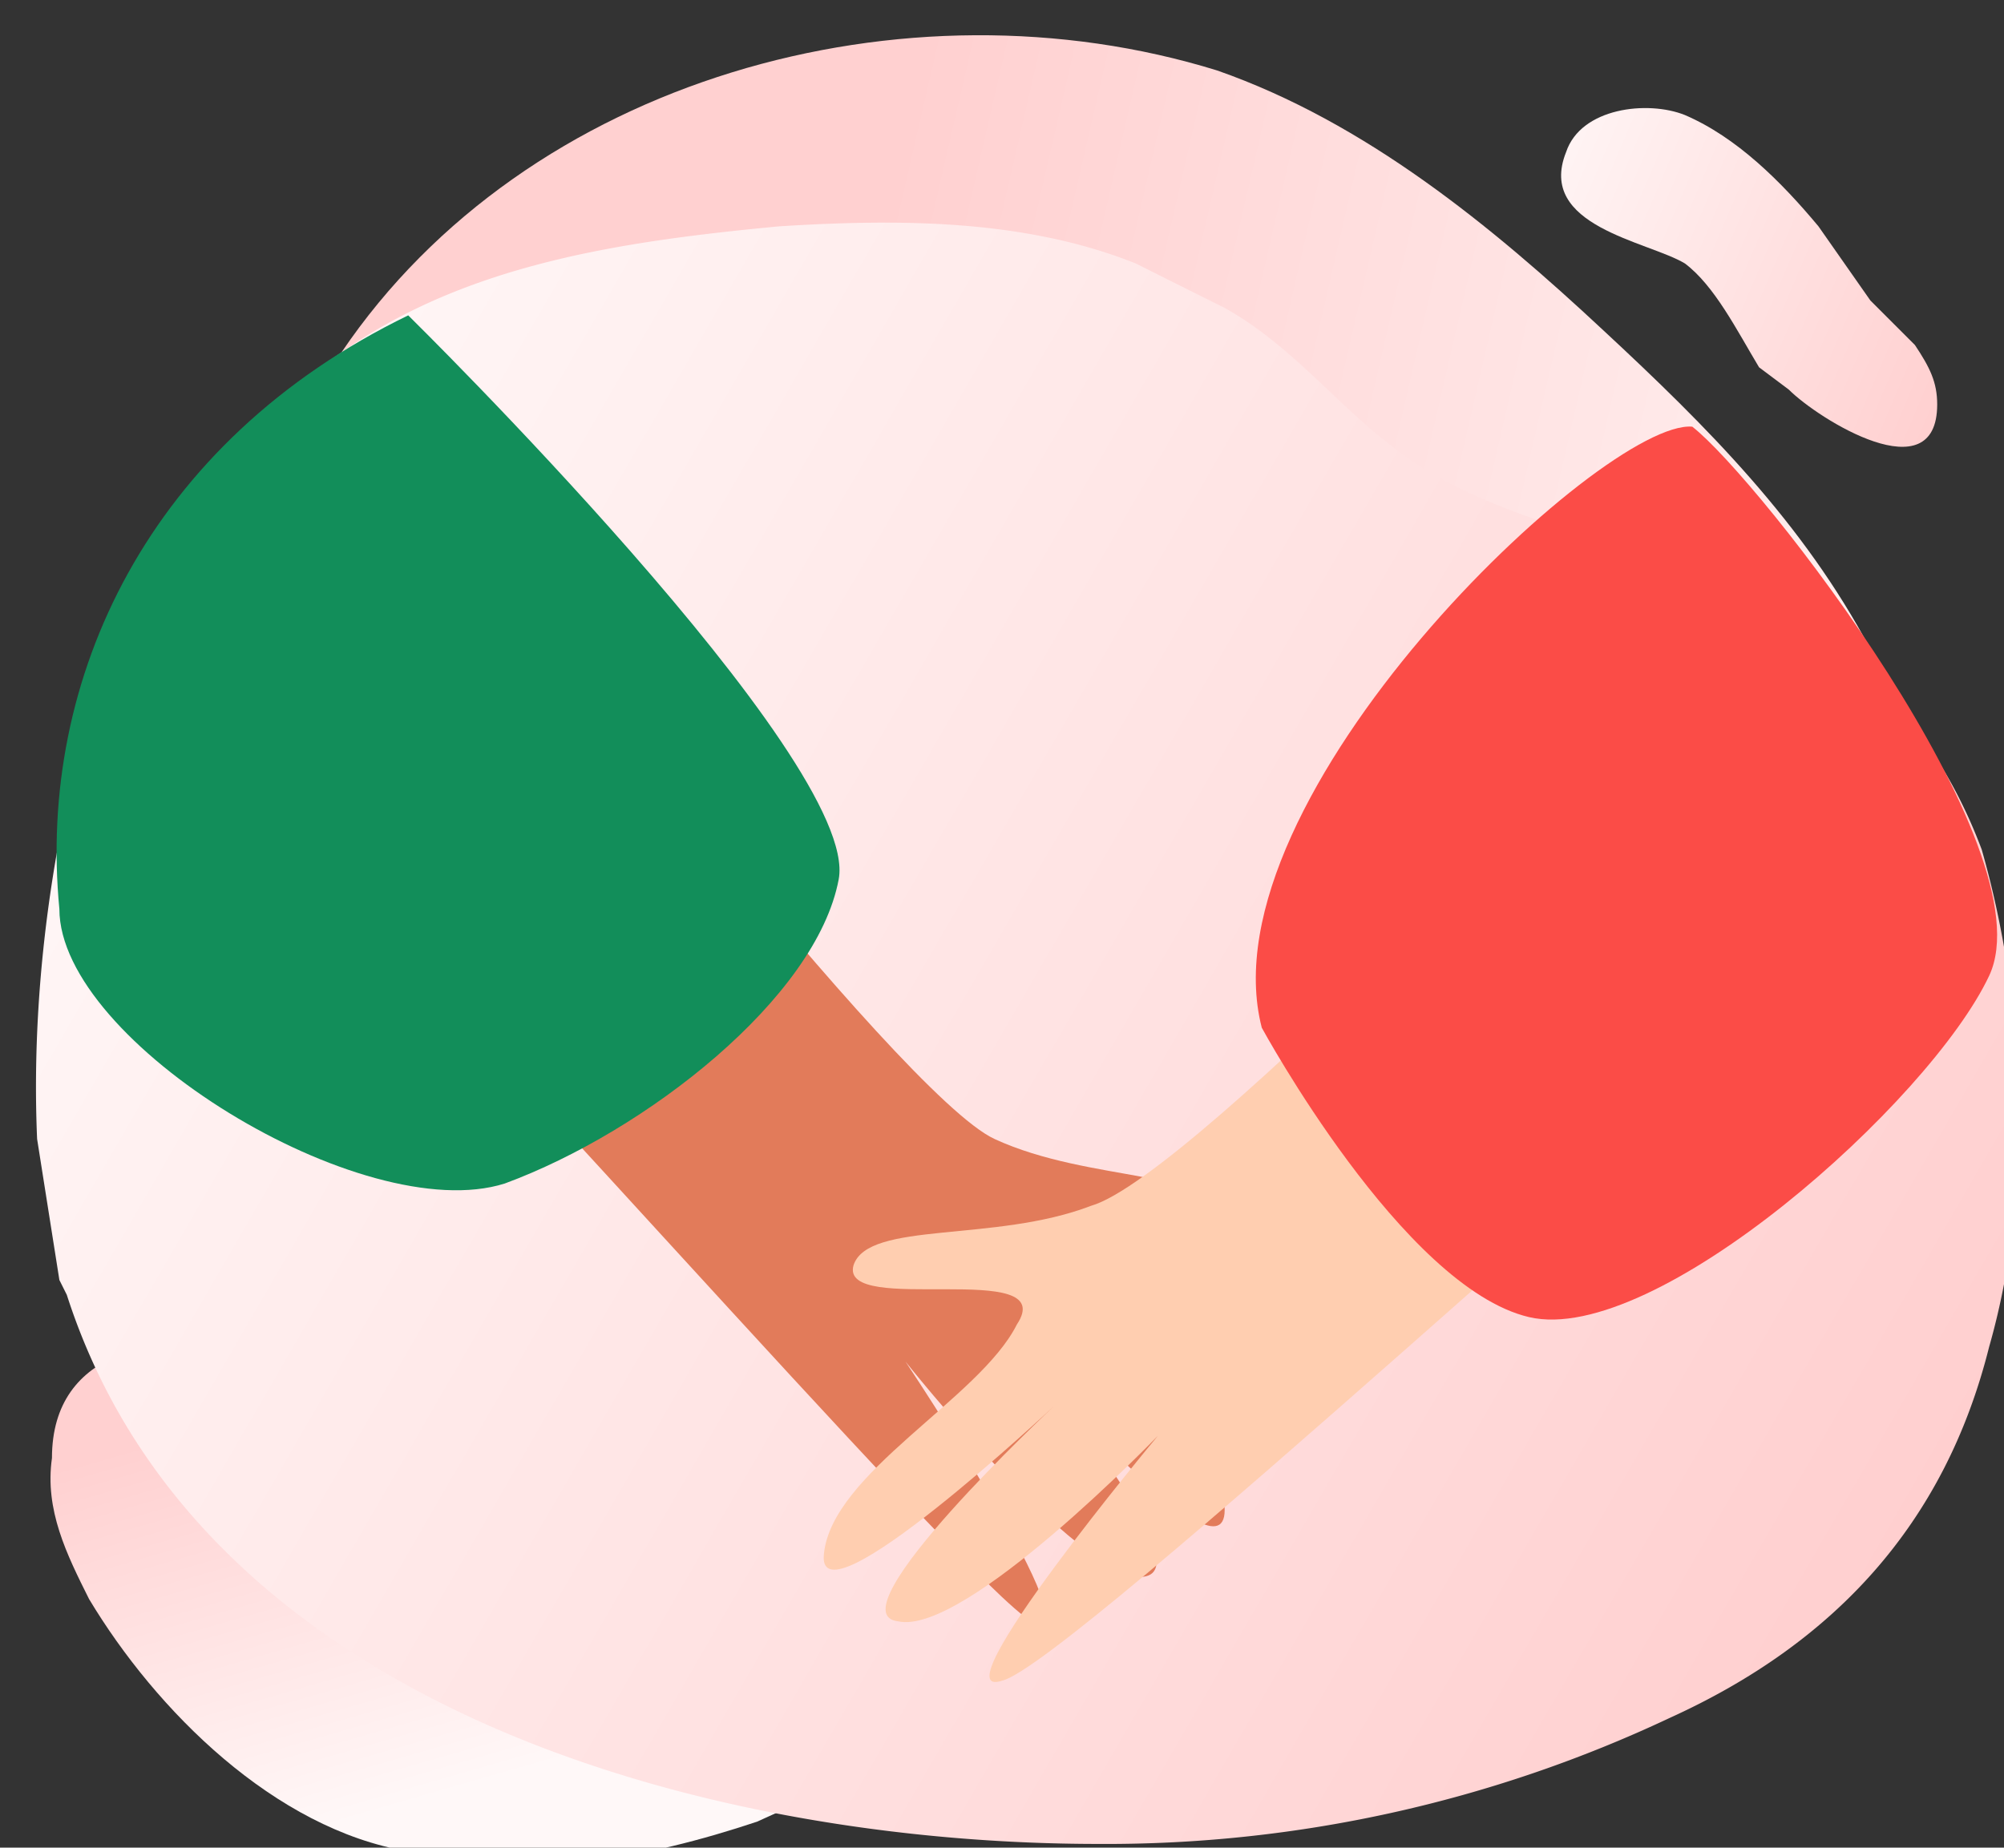 <?xml version="1.0" encoding="utf-8"?><!--Generator: Adobe Illustrator 15.0.0, SVG Export Plug-In . SVG Version: 6.00 Build 0)--><!DOCTYPE svg PUBLIC "-//W3C//DTD SVG 1.1//EN" "http://www.w3.org/Graphics/SVG/1.1/DTD/svg11.dtd"><svg xmlns="http://www.w3.org/2000/svg" width="270" height="249" viewBox="7 -5.5 270 249"><rect x="7" y="-5.5" width="270" height="249" fill="#333333" stroke="none"/><linearGradient id="a" gradientUnits="userSpaceOnUse" x1="54.8" y1="91.5" x2="70.5" y2="37" gradientTransform="matrix(1 0 0 -1 8 270)"><stop offset="0" style="stop-color:#FFD0D0"/><stop offset="1" style="stop-color:#FFF8F8"/></linearGradient><path fill="url(#a)" d="M109 240c-15 5-31 8-47 4-18-3-34-19-43-34-3-6-6-12-5-19 0-15 15-17 27-15l20 8c10 5 22 8 32 15 3 3 5 6 9 7l18 7c5 2 11 6 11 11 0 6-6 9-11 11l-11 5z"/><linearGradient id="b" gradientUnits="userSpaceOnUse" x1="285" y1="168.6" x2="109.1" y2="209.2" gradientTransform="matrix(1 0 0 -1 8 270)"><stop offset="0" style="stop-color:#FFF8F8"/><stop offset="1" style="stop-color:#FFD0D0"/></linearGradient><path fill="url(#b)" d="M53 42C78 5 129-9 171 4c20 7 37 21 52 35 14 13 27 26 36 43 7 11 11 24 15 37 4 18 0 42-24 40-6 0-11-2-16-4l-13-1c-11-2-22-6-32-11-20-10-39-23-61-32-17-7-36-10-54-10-8 0-17 0-24-3-17-9-9-33-3-46l6-10z"/><linearGradient id="c" gradientUnits="userSpaceOnUse" x1="262.9" y1="227.2" x2="202.5" y2="253" gradientTransform="matrix(1 0 0 -1 8 270)"><stop offset="0" style="stop-color:#FFD0D0"/><stop offset="1" style="stop-color:#FFF7F7"/></linearGradient><path fill="url(#c)" d="M248 47c4 4 20 14 20 2 0-3-1-5-3-8l-6-6-7-10c-5-6-11-12-18-15-5-2-14-1-16 5-4 10 11 12 16 15 4 3 7 9 10 14l4 3z"/><linearGradient id="d" gradientUnits="userSpaceOnUse" x1="251.6" y1="59.6" x2="9" y2="200" gradientTransform="matrix(1 0 0 -1 8 270)"><stop offset="0" style="stop-color:#FFCFCF"/><stop offset="1" style="stop-color:#FFF8F8"/></linearGradient><path fill="url(#d)" d="M172 36c9 5 15 13 23 19 13 10 31 12 46 19 16 7 27 19 33 35 6 21 7 46 1 67-6 24-21 40-43 50a178 178 0 01-77 17c-52 0-121-18-139-74l-1-2-3-19c-1-23 3-48 11-70 6-15 17-27 30-36 17-12 38-15 59-17 16-1 33-1 48 5l12 6z"/><path fill="#E27B5A" d="M74 71s54 71 67 77 30 4 31 11c2 7-28-4-23 6 5 11 23 23 23 33 0 11-29-23-29-23s27 31 18 32c-9 0-32-29-32-29s26 39 17 35c-8-4-89-97-102-107-12-10 30-35 30-35z"/><path fill="#FFCEB0" d="M229 88s-61 65-75 69c-13 5-30 2-32 8-2 7 28-1 22 8-5 10-25 20-26 31-1 10 31-20 31-20s-30 28-21 29c9 2 35-25 35-25s-30 36-21 33c9-2 99-86 113-95 13-8-26-38-26-38z"/><path fill="#FB4C47" d="M177 133s19 35 36 39 54-29 62-46-31-67-40-74c-12-1-66 50-58 81z"/><path fill="#128E5A" d="M62 37s61 60 58 76-26 34-45 41c-19 6-60-19-60-37-3-31 12-63 47-80z"/></svg>